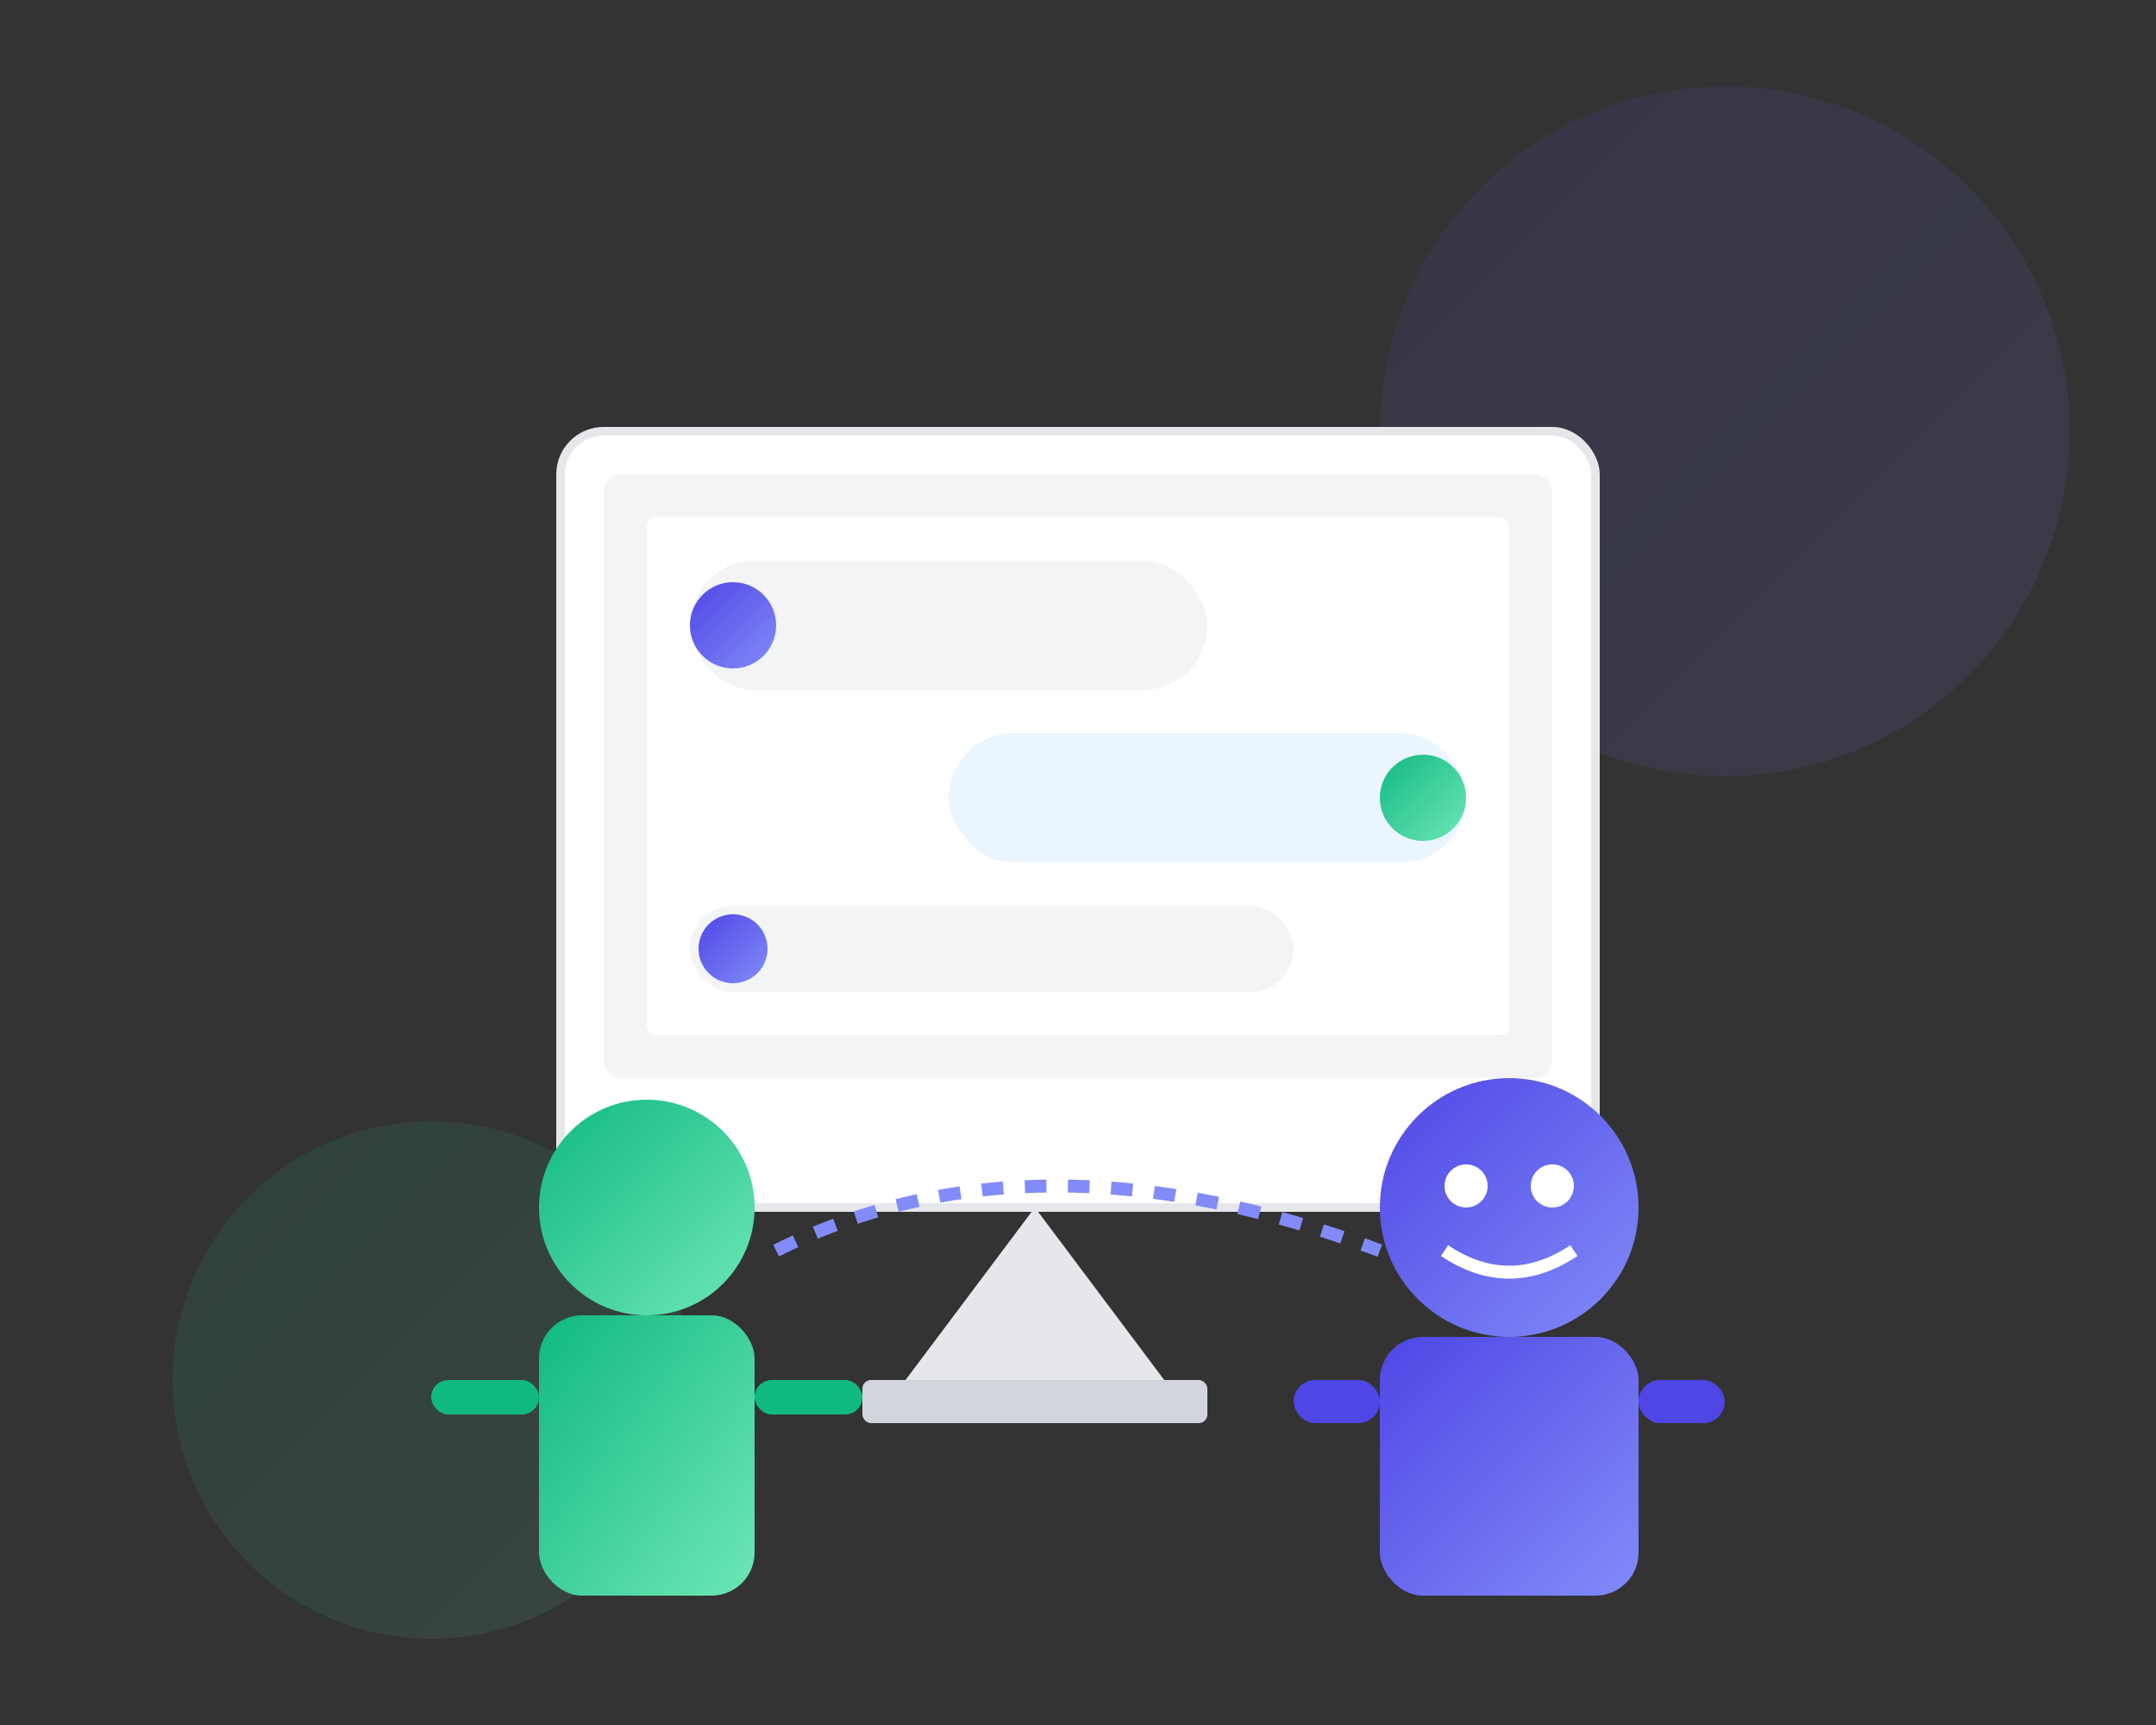<svg width="500" height="400" viewBox="0 0 500 400" xmlns="http://www.w3.org/2000/svg">
  <rect x="0" y="0" width="500" height="400" fill="#333333" stroke="none"/>
  <defs>
    <linearGradient id="primaryGrad" x1="0%" y1="0%" x2="100%" y2="100%">
      <stop offset="0%" style="stop-color:#4F46E5;stop-opacity:1" />
      <stop offset="100%" style="stop-color:#818CF8;stop-opacity:1" />
    </linearGradient>
    <linearGradient id="secondaryGrad" x1="0%" y1="0%" x2="100%" y2="100%">
      <stop offset="0%" style="stop-color:#10B981;stop-opacity:1" />
      <stop offset="100%" style="stop-color:#6EE7B7;stop-opacity:1" />
    </linearGradient>
  </defs>
  
  <!-- Background elements -->
  <circle cx="400" cy="100" r="80" fill="url(#primaryGrad)" opacity="0.1" />
  <circle cx="100" cy="320" r="60" fill="url(#secondaryGrad)" opacity="0.1" />
  
  <!-- Computer/screen -->
  <rect x="130" y="100" width="240" height="180" rx="10" fill="white" stroke="#E5E7EB" stroke-width="2"/>
  <rect x="140" y="110" width="220" height="140" rx="4" fill="#F3F4F6"/>
  
  <!-- Screen content - chat interface -->
  <rect x="150" y="120" width="200" height="120" rx="2" fill="white"/>
  
  <!-- Chat bubble 1 -->
  <rect x="160" y="130" width="120" height="30" rx="15" fill="#F3F4F6"/>
  <circle cx="170" cy="145" r="10" fill="url(#primaryGrad)"/>
  
  <!-- Chat bubble 2 -->
  <rect x="220" y="170" width="120" height="30" rx="15" fill="#EBF5FF"/>
  <circle cx="330" cy="185" r="10" fill="url(#secondaryGrad)"/>
  
  <!-- Chat bubble 3 -->
  <rect x="160" y="210" width="140" height="20" rx="10" fill="#F3F4F6"/>
  <circle cx="170" cy="220" r="8" fill="url(#primaryGrad)"/>
  
  <!-- Computer stand -->
  <path d="M240 280 L210 320 L270 320 Z" fill="#E5E7EB"/>
  <rect x="200" y="320" width="80" height="10" rx="2" fill="#D1D5DB"/>
  
  <!-- Robot figure -->
  <circle cx="350" cy="280" r="30" fill="url(#primaryGrad)"/>
  <rect x="320" y="310" width="60" height="60" rx="10" fill="url(#primaryGrad)"/>
  
  <!-- Robot face -->
  <circle cx="340" cy="275" r="5" fill="white"/>
  <circle cx="360" cy="275" r="5" fill="white"/>
  <path d="M335 290 Q350 300 365 290" stroke="white" stroke-width="3" fill="transparent"/>
  
  <!-- Robot arms -->
  <rect x="300" y="320" width="20" height="10" rx="5" fill="#4F46E5"/>
  <rect x="380" y="320" width="20" height="10" rx="5" fill="#4F46E5"/>
  
  <!-- Person figure -->
  <circle cx="150" cy="280" r="25" fill="url(#secondaryGrad)"/>
  <rect x="125" y="305" width="50" height="65" rx="10" fill="url(#secondaryGrad)"/>
  
  <!-- Person arms -->
  <rect x="100" y="320" width="25" height="8" rx="4" fill="#10B981"/>
  <rect x="175" y="320" width="25" height="8" rx="4" fill="#10B981"/>
  
  <!-- Connection lines -->
  <path d="M180 290 Q240 260 320 290" stroke="#818CF8" stroke-width="3" stroke-dasharray="5,5" fill="transparent"/>
</svg> 
